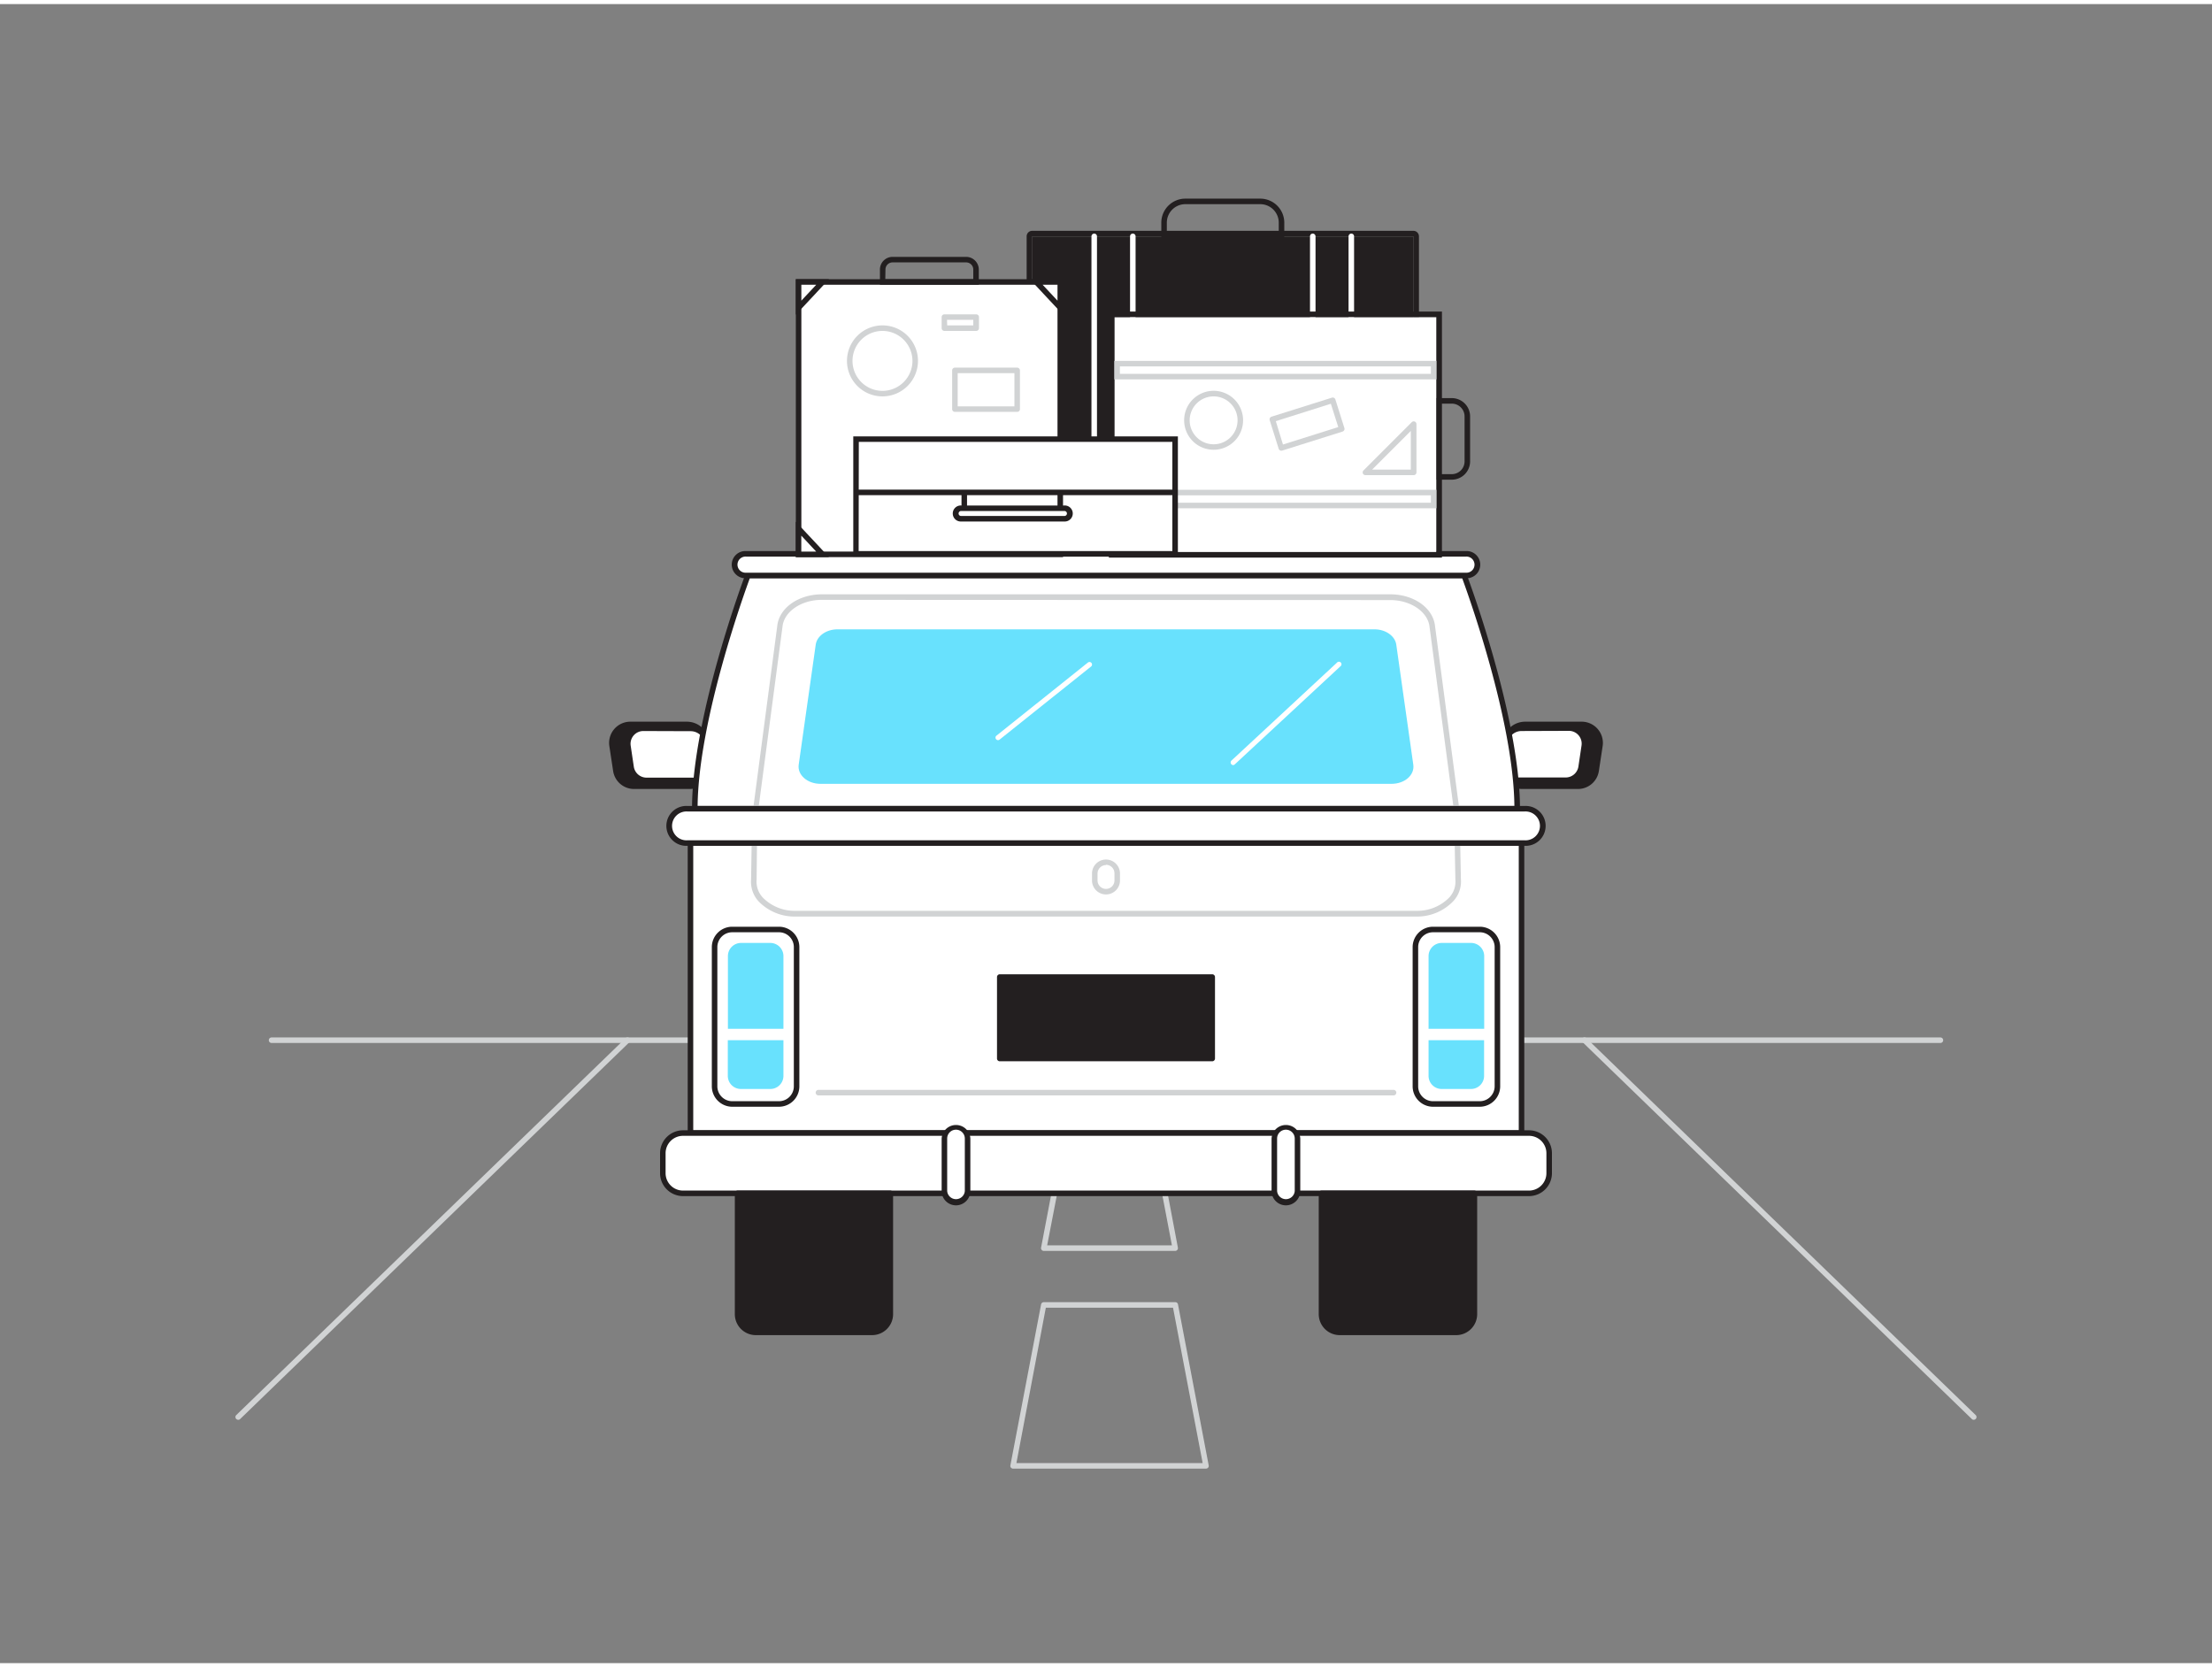 <svg xmlns="http://www.w3.org/2000/svg" viewBox="0 0 400 300" width="406" height="306" class="illustration styles_illustrationTablet__1DWOa"><rect x="0" y="0" width="400" height="300" fill="#808080" stroke="none"/><g id="_221_road_trip_flatline" data-name="#221_road_trip_flatline"><path d="M218.08,264.83H183.2a.53.53,0,0,1-.39-.18.51.51,0,0,1-.1-.41l5.55-29.1a.5.5,0,0,1,.49-.41h23.78a.49.49,0,0,1,.49.41l5.55,29.1a.51.51,0,0,1-.1.41A.53.53,0,0,1,218.08,264.83Zm-34.28-1h33.68l-5.36-28.1h-23Z" fill="#d1d3d4"></path><path d="M212.53,225.46H188.75a.5.5,0,0,1-.49-.59L192.05,205a.49.49,0,0,1,.49-.41h16.2a.51.51,0,0,1,.5.41L213,224.87a.5.5,0,0,1-.49.59Zm-23.17-1h22.56l-3.59-18.83H193Z" fill="#d1d3d4"></path><path d="M350.89,187.86H49.11a.5.5,0,0,1,0-1H350.89a.5.5,0,0,1,0,1Z" fill="#d1d3d4"></path><rect x="186.65" y="42.03" width="68.94" height="57.38" fill="#231f20"></rect><path d="M255.59,42V99.41H186.65V42h68.94m0-1H186.65a1,1,0,0,0-1,1V99.41a1,1,0,0,0,1,1h68.94a1,1,0,0,0,1-1V42a1,1,0,0,0-1-1Z" fill="#231f20"></path><path d="M197.87,99.91a.51.51,0,0,1-.5-.5V42a.51.51,0,0,1,.5-.5.5.5,0,0,1,.5.5V99.41A.5.5,0,0,1,197.87,99.91Z" fill="#fff"></path><path d="M204.85,99.91a.5.5,0,0,1-.5-.5V42a.5.5,0,0,1,1,0V99.41A.5.5,0,0,1,204.85,99.91Z" fill="#fff"></path><path d="M237.39,99.91a.5.5,0,0,1-.5-.5V42a.5.5,0,0,1,.5-.5.51.51,0,0,1,.5.5V99.41A.51.51,0,0,1,237.39,99.91Z" fill="#fff"></path><path d="M244.36,99.91a.51.51,0,0,1-.5-.5V42a.51.51,0,0,1,.5-.5.5.5,0,0,1,.5.5V99.41A.5.5,0,0,1,244.36,99.91Z" fill="#fff"></path><path d="M232.24,42.53H210v-3a4.35,4.35,0,0,1,4.35-4.35h13.54a4.35,4.35,0,0,1,4.35,4.35Zm-21.24-1h20.24v-2a3.35,3.35,0,0,0-3.35-3.35H214.35A3.35,3.35,0,0,0,211,39.52Z" fill="#231f20"></path><path d="M124.76,141.43H114.67a3.35,3.35,0,0,1-3.31-2.85l-.67-4.48a3.34,3.34,0,0,1,3.31-3.84h10.17a3.62,3.62,0,0,1,3.58,3.08l.59,3.93A3.62,3.62,0,0,1,124.76,141.43Z" fill="#231f20"></path><path d="M124.76,141.93H114.67a3.82,3.82,0,0,1-3.8-3.27l-.68-4.48a3.84,3.84,0,0,1,3.81-4.42h10.17a4.1,4.1,0,0,1,4.08,3.51l.59,3.93a4.13,4.13,0,0,1-4.08,4.73ZM114,130.76a2.85,2.85,0,0,0-2.82,3.27l.67,4.48a2.84,2.84,0,0,0,2.82,2.42h10.09a3.11,3.11,0,0,0,3.09-3.58l-.59-3.93a3.1,3.1,0,0,0-3.09-2.66Z" fill="#231f20"></path><path d="M125.34,140.35h-8.49a2.81,2.81,0,0,1-2.78-2.4l-.57-3.76a2.83,2.83,0,0,1,2.79-3.24h8.55a3,3,0,0,1,3,2.6l.5,3.3A3,3,0,0,1,125.34,140.35Z" fill="#fff"></path><path d="M125.34,140.85h-8.49a3.33,3.33,0,0,1-3.28-2.82l-.56-3.77a3.32,3.32,0,0,1,3.28-3.81h8.55a3.53,3.53,0,0,1,3.51,3l.49,3.31a3.5,3.5,0,0,1-.82,2.84A3.54,3.54,0,0,1,125.34,140.85Zm-9-9.4a2.31,2.31,0,0,0-2.29,2.66l.56,3.77a2.33,2.33,0,0,0,2.29,2h8.49a2.53,2.53,0,0,0,2.51-2.92l-.49-3.31a2.54,2.54,0,0,0-2.52-2.17Z" fill="#231f20"></path><path d="M275.24,141.43h10.09a3.35,3.35,0,0,0,3.31-2.85l.67-4.48a3.34,3.34,0,0,0-3.31-3.84H275.83a3.62,3.62,0,0,0-3.58,3.08l-.59,3.93A3.62,3.62,0,0,0,275.24,141.43Z" fill="#231f20"></path><path d="M285.33,141.93H275.24a4.13,4.13,0,0,1-4.08-4.73l.59-3.93a4.1,4.1,0,0,1,4.08-3.51H286a3.84,3.84,0,0,1,3.81,4.42l-.68,4.48A3.82,3.82,0,0,1,285.33,141.93Zm-9.5-11.17a3.1,3.1,0,0,0-3.09,2.66l-.59,3.93a3.11,3.11,0,0,0,3.09,3.58h10.09a2.84,2.84,0,0,0,2.82-2.42l.67-4.48a2.85,2.85,0,0,0-2.82-3.27Z" fill="#231f20"></path><path d="M274.66,140.35h8.49a2.81,2.81,0,0,0,2.78-2.4l.57-3.76a2.83,2.83,0,0,0-2.79-3.24h-8.55a3,3,0,0,0-3,2.6l-.5,3.3A3,3,0,0,0,274.66,140.35Z" fill="#fff"></path><path d="M283.15,140.85h-8.49a3.54,3.54,0,0,1-2.68-1.23,3.5,3.5,0,0,1-.82-2.84l.49-3.31a3.53,3.53,0,0,1,3.51-3h8.55a3.32,3.32,0,0,1,3.28,3.81l-.56,3.77A3.33,3.33,0,0,1,283.15,140.85Zm-8-9.4a2.54,2.54,0,0,0-2.52,2.17l-.49,3.31a2.53,2.53,0,0,0,2.51,2.92h8.49a2.33,2.33,0,0,0,2.29-2l.56-3.77a2.31,2.31,0,0,0-2.29-2.66Z" fill="#231f20"></path><path d="M264.75,103.32H135.25s-9.61,25.35-9.61,42.18H274.36C274.36,128.67,264.75,103.32,264.75,103.32Z" fill="#fff"></path><path d="M274.36,146H125.64a.51.51,0,0,1-.5-.5c0-16.73,9.54-42.1,9.64-42.36a.5.5,0,0,1,.47-.32h129.5a.5.5,0,0,1,.47.32c.1.26,9.64,25.63,9.64,42.36A.51.51,0,0,1,274.36,146Zm-148.21-1h147.7c-.17-15.52-8.35-38.21-9.44-41.18H135.59C134.5,106.79,126.32,129.48,126.15,145Z" fill="#231f20"></path><rect x="124.86" y="151.62" width="150.28" height="52.53" fill="#fff"></rect><path d="M275.14,204.65H124.86a.5.5,0,0,1-.5-.5V151.62a.5.5,0,0,1,.5-.5H275.14a.5.5,0,0,1,.5.5v52.53A.5.5,0,0,1,275.14,204.65Zm-149.78-1H274.64V152.12H125.36Z" fill="#231f20"></path><rect x="119.86" y="204.15" width="160.28" height="10.89" rx="3.64" fill="#fff"></rect><path d="M276.5,215.55h-153a4.15,4.15,0,0,1-4.14-4.14v-3.62a4.15,4.15,0,0,1,4.14-4.14h153a4.15,4.15,0,0,1,4.14,4.14v3.62A4.15,4.15,0,0,1,276.5,215.55Zm-153-10.9a3.15,3.15,0,0,0-3.14,3.14v3.62a3.15,3.15,0,0,0,3.14,3.14h153a3.15,3.15,0,0,0,3.14-3.14v-3.62a3.15,3.15,0,0,0-3.14-3.14Z" fill="#231f20"></path><path d="M133.38,215H161a0,0,0,0,1,0,0v21.84a3.3,3.3,0,0,1-3.3,3.3H136.67a3.3,3.3,0,0,1-3.3-3.3V215A0,0,0,0,1,133.38,215Z" fill="#231f20"></path><path d="M157.74,240.69H136.67a3.8,3.8,0,0,1-3.79-3.8V215.05a.5.5,0,0,1,.5-.5H161a.5.5,0,0,1,.5.5v21.84A3.8,3.8,0,0,1,157.74,240.69Zm-23.86-25.14v21.34a2.8,2.8,0,0,0,2.79,2.8h21.07a2.8,2.8,0,0,0,2.79-2.8V215.55Z" fill="#231f20"></path><path d="M239,215h27.65a0,0,0,0,1,0,0v21.84a3.3,3.3,0,0,1-3.3,3.3H242.26a3.3,3.3,0,0,1-3.3-3.3V215A0,0,0,0,1,239,215Z" fill="#231f20"></path><path d="M263.33,240.69H242.26a3.8,3.8,0,0,1-3.79-3.8V215.05a.5.5,0,0,1,.5-.5h27.65a.5.5,0,0,1,.5.5v21.84A3.8,3.8,0,0,1,263.33,240.69Zm-23.86-25.14v21.34a2.8,2.8,0,0,0,2.79,2.8h21.07a2.8,2.8,0,0,0,2.79-2.8V215.55Z" fill="#231f20"></path><path d="M256.07,165H143.93a9.07,9.07,0,0,1-6.69-2.68,5.25,5.25,0,0,1-1.42-4.06L136,147l4.55-34.54c.34-3.26,3.82-5.73,8.1-5.73H251.4c4.28,0,7.76,2.47,8.1,5.75l4.43,33.4.25,12.38a5.21,5.21,0,0,1-1.42,4A9.07,9.07,0,0,1,256.07,165ZM148.6,107.73c-3.7,0-6.83,2.13-7.1,4.85l-4.56,34.49-.12,11.21a4.25,4.25,0,0,0,1.16,3.33,8.08,8.08,0,0,0,6,2.35H256.07a8.08,8.08,0,0,0,5.95-2.35,4.22,4.22,0,0,0,1.16-3.29L262.94,146l-4.43-33.36c-.28-2.74-3.41-4.87-7.11-4.87Z" fill="#d1d3d4"></path><path d="M251.63,141H148.37c-2.36,0-4.2-1.61-3.94-3.45l3.08-21.73c.23-1.57,1.92-2.76,3.94-2.76h97.1c2,0,3.71,1.19,3.94,2.76l3.08,21.73C255.83,139.42,254,141,251.63,141Z" fill="#68e1fd"></path><rect x="180.79" y="175.94" width="38.43" height="14.73" fill="#231f20"></rect><path d="M219.21,191.17H180.79a.5.5,0,0,1-.5-.5V175.94a.5.5,0,0,1,.5-.5h38.42a.5.5,0,0,1,.5.5v14.73A.5.5,0,0,1,219.21,191.17Zm-37.92-1h37.42V176.44H181.29Z" fill="#231f20"></path><path d="M200,161a2.53,2.53,0,0,1-2.53-2.53v-1.25a2.53,2.53,0,1,1,5.06,0v1.25A2.53,2.53,0,0,1,200,161Zm0-5.31a1.54,1.54,0,0,0-1.53,1.53v1.25a1.53,1.53,0,1,0,3.06,0v-1.25A1.54,1.54,0,0,0,200,155.64Z" fill="#d1d3d4"></path><rect x="170.78" y="203.04" width="4.19" height="13.69" rx="2.09" fill="#fff"></rect><path d="M172.87,217.22a2.59,2.59,0,0,1-2.59-2.59v-9.5a2.6,2.6,0,0,1,5.19,0v9.5A2.6,2.6,0,0,1,172.87,217.22Zm0-13.68a1.59,1.59,0,0,0-1.59,1.59v9.5a1.6,1.6,0,0,0,3.19,0v-9.5A1.6,1.6,0,0,0,172.87,203.54Z" fill="#231f20"></path><rect x="230.44" y="203.04" width="4.19" height="13.69" rx="2.09" fill="#fff"></rect><path d="M232.53,217.22a2.59,2.59,0,0,1-2.59-2.59v-9.5a2.6,2.6,0,0,1,5.19,0v9.5A2.6,2.6,0,0,1,232.53,217.22Zm0-13.68a1.59,1.59,0,0,0-1.59,1.59v9.5a1.6,1.6,0,0,0,3.19,0v-9.5A1.6,1.6,0,0,0,232.53,203.54Z" fill="#231f20"></path><rect x="132.98" y="99.41" width="134.03" height="3.91" rx="1.96" fill="#fff"></rect><path d="M265.06,103.82H134.94a2.46,2.46,0,1,1,0-4.91H265.06a2.46,2.46,0,1,1,0,4.91ZM134.94,99.91a1.46,1.46,0,1,0,0,2.91H265.06a1.46,1.46,0,1,0,0-2.91Z" fill="#231f20"></path><rect x="121.19" y="145.5" width="157.62" height="6.21" rx="3.11" fill="#fff"></rect><path d="M275.7,152.21H124.3a3.61,3.61,0,1,1,0-7.21H275.7a3.61,3.61,0,1,1,0,7.21ZM124.3,146a2.61,2.61,0,1,0,0,5.21H275.7a2.61,2.61,0,1,0,0-5.21Z" fill="#231f20"></path><rect x="144.41" y="50.25" width="47.32" height="49.26" fill="#fff"></rect><path d="M192.23,100H143.91V49.75h48.32Zm-47.32-1h46.32V50.75H144.91Z" fill="#231f20"></path><path d="M177,50.75H159.12V48a2.29,2.29,0,0,1,2.28-2.29h13.34A2.3,2.3,0,0,1,177,48Zm-16.91-1H176V48a1.29,1.29,0,0,0-1.29-1.29H161.4A1.28,1.28,0,0,0,160.12,48Z" fill="#231f20"></path><polygon points="144.41 54.9 148.75 50.25 144.41 50.25 144.41 54.9" fill="#fff"></polygon><path d="M143.91,56.17V49.75h6Zm1-5.42v2.88l2.69-2.88Z" fill="#231f20"></path><polygon points="144.41 94.86 148.75 99.51 144.41 99.51 144.41 94.86" fill="#fff"></polygon><path d="M149.9,100h-6V93.59Zm-5-1h2.69l-2.69-2.88Z" fill="#231f20"></path><polygon points="191.73 54.9 187.39 50.25 191.73 50.25 191.73 54.9" fill="#fff"></polygon><path d="M192.23,56.17l-6-6.42h6Zm-3.69-5.42,2.69,2.88V50.75Z" fill="#231f20"></path><path d="M252,197.34H148a.5.5,0,0,1,0-1H252a.5.5,0,0,1,0,1Z" fill="#d1d3d4"></path><path d="M180.47,133.1a.46.46,0,0,1-.35-.17.45.45,0,0,1,.07-.64l16.56-13.24a.46.46,0,0,1,.57.72L180.76,133A.46.46,0,0,1,180.47,133.1Z" fill="#fff"></path><path d="M223,137.61a.44.44,0,0,1-.33-.15.47.47,0,0,1,0-.65l19.1-17.73a.46.46,0,1,1,.62.67l-19.1,17.73A.42.42,0,0,1,223,137.61Z" fill="#fff"></path><rect x="129.72" y="167.84" width="13.83" height="30.55" rx="2.69" fill="#fff"></rect><path d="M140.86,167.84a2.68,2.68,0,0,1,2.69,2.69V195.7a2.69,2.69,0,0,1-2.69,2.69h-8.45a2.7,2.7,0,0,1-2.69-2.69V170.53a2.69,2.69,0,0,1,2.69-2.69h8.45m0-1h-8.45a3.69,3.69,0,0,0-3.69,3.69V195.7a3.7,3.7,0,0,0,3.69,3.69h8.45a3.69,3.69,0,0,0,3.69-3.69V170.53a3.69,3.69,0,0,0-3.69-3.69Z" fill="#231f20"></path><path d="M141.67,185.3V172.15a2.38,2.38,0,0,0-2.37-2.38H134a2.38,2.38,0,0,0-2.37,2.38V185.3Z" fill="#68e1fd"></path><path d="M131.61,187.36v6.45a2.37,2.37,0,0,0,2.37,2.37h5.32a2.37,2.37,0,0,0,2.37-2.37v-6.45Z" fill="#68e1fd"></path><rect x="256.45" y="167.84" width="13.83" height="30.55" rx="2.69" fill="#fff"></rect><path d="M267.59,167.84a2.69,2.69,0,0,1,2.69,2.69V195.7a2.7,2.7,0,0,1-2.69,2.69h-8.45a2.69,2.69,0,0,1-2.69-2.69V170.53a2.68,2.68,0,0,1,2.69-2.69h8.45m0-1h-8.45a3.69,3.69,0,0,0-3.69,3.69V195.7a3.69,3.69,0,0,0,3.69,3.69h8.45a3.7,3.7,0,0,0,3.69-3.69V170.53a3.69,3.69,0,0,0-3.69-3.69Z" fill="#231f20"></path><path d="M268.39,185.3V172.15a2.38,2.38,0,0,0-2.37-2.38H260.7a2.38,2.38,0,0,0-2.37,2.38V185.3Z" fill="#68e1fd"></path><path d="M258.33,187.36v6.45a2.37,2.37,0,0,0,2.37,2.37H266a2.37,2.37,0,0,0,2.37-2.37v-6.45Z" fill="#68e1fd"></path><path d="M262.53,86h-3.28V71.25h3.28a3.31,3.31,0,0,1,3.31,3.3v8.14A3.31,3.31,0,0,1,262.53,86Zm-2.28-1h2.28a2.31,2.31,0,0,0,2.31-2.3V74.55a2.31,2.31,0,0,0-2.31-2.3h-2.28Z" fill="#231f20"></path><rect x="201.51" y="56.6" width="58.24" height="42.49" fill="#fff"></rect><path d="M259.75,56.6V99.09H201.51V56.6h58.24m1-1H200.51v44.49h60.24V55.6Z" fill="#231f20"></path><path d="M258.75,65.52v1.34H202.51V65.52h56.24m1-1H201.51v3.34h58.24V64.52Z" fill="#d1d3d4"></path><path d="M258.75,88.83v1.34H202.51V88.83h56.24m1-1H201.51v3.34h58.24V87.83Z" fill="#d1d3d4"></path><rect x="154.8" y="78.67" width="57.73" height="20.74" fill="#fff"></rect><path d="M213,99.91H154.3V78.17H213Zm-57.73-1H212V79.17H155.3Z" fill="#231f20"></path><rect x="154.8" y="87.8" width="57.73" height="1" fill="#231f20"></rect><rect x="172.91" y="91.17" width="20.45" height="1.89" rx="0.94" fill="#fff"></rect><path d="M192.42,93.56H173.86a1.45,1.45,0,1,1,0-2.89h18.56a1.45,1.45,0,1,1,0,2.89Zm-18.56-1.89a.45.45,0,1,0,0,.89h18.56a.45.45,0,1,0,0-.89Z" fill="#231f20"></path><rect x="173.87" y="88.3" width="1" height="2.87" fill="#231f20"></rect><rect x="191.23" y="88.3" width="1" height="2.87" fill="#231f20"></rect><path d="M159.62,70.94A6.42,6.42,0,1,1,166,64.52,6.43,6.43,0,0,1,159.62,70.94Zm0-11.84A5.42,5.42,0,1,0,165,64.52,5.43,5.43,0,0,0,159.62,59.1Z" fill="#d1d3d4"></path><path d="M183.94,73.74H172.68a.5.5,0,0,1-.5-.5v-7a.5.5,0,0,1,.5-.5h11.26a.51.51,0,0,1,.5.5v7A.5.5,0,0,1,183.94,73.74Zm-10.76-1h10.26v-6H173.18Z" fill="#d1d3d4"></path><path d="M231.71,80.76a.5.5,0,0,1-.48-.34l-1.63-5.18a.51.51,0,0,1,.33-.63l10.92-3.44a.5.5,0,0,1,.63.33l1.63,5.17a.51.51,0,0,1-.33.63l-10.92,3.44A.39.39,0,0,1,231.71,80.76Zm-1-5.34L232,79.64l10-3.15-1.34-4.22Z" fill="#d1d3d4"></path><path d="M255.64,85.18h-8.72a.51.51,0,0,1-.47-.3.53.53,0,0,1,.11-.55l8.73-8.73a.51.51,0,0,1,.54-.11.5.5,0,0,1,.31.47v8.72A.5.5,0,0,1,255.64,85.18Zm-7.52-1h7v-7Z" fill="#d1d3d4"></path><path d="M219.46,80.59a5.33,5.33,0,1,1,5.33-5.32A5.33,5.33,0,0,1,219.46,80.59Zm0-9.65a4.33,4.33,0,1,0,4.33,4.33A4.33,4.33,0,0,0,219.46,70.94Z" fill="#d1d3d4"></path><path d="M176.53,59.1h-5.75a.5.5,0,0,1-.5-.5v-2a.5.5,0,0,1,.5-.5h5.75a.5.5,0,0,1,.5.5v2A.5.5,0,0,1,176.53,59.1Zm-5.25-1H176v-1h-4.75Z" fill="#d1d3d4"></path><path d="M43.08,256a.51.51,0,0,1-.36-.15.49.49,0,0,1,0-.7L113.12,187a.5.5,0,0,1,.7.72L43.43,255.86A.47.47,0,0,1,43.08,256Z" fill="#d1d3d4"></path><path d="M356.92,256a.47.47,0,0,1-.35-.14l-70.39-68.14a.5.5,0,0,1,.7-.72l70.39,68.15a.49.49,0,0,1,0,.7A.51.51,0,0,1,356.92,256Z" fill="#d1d3d4"></path></g></svg>